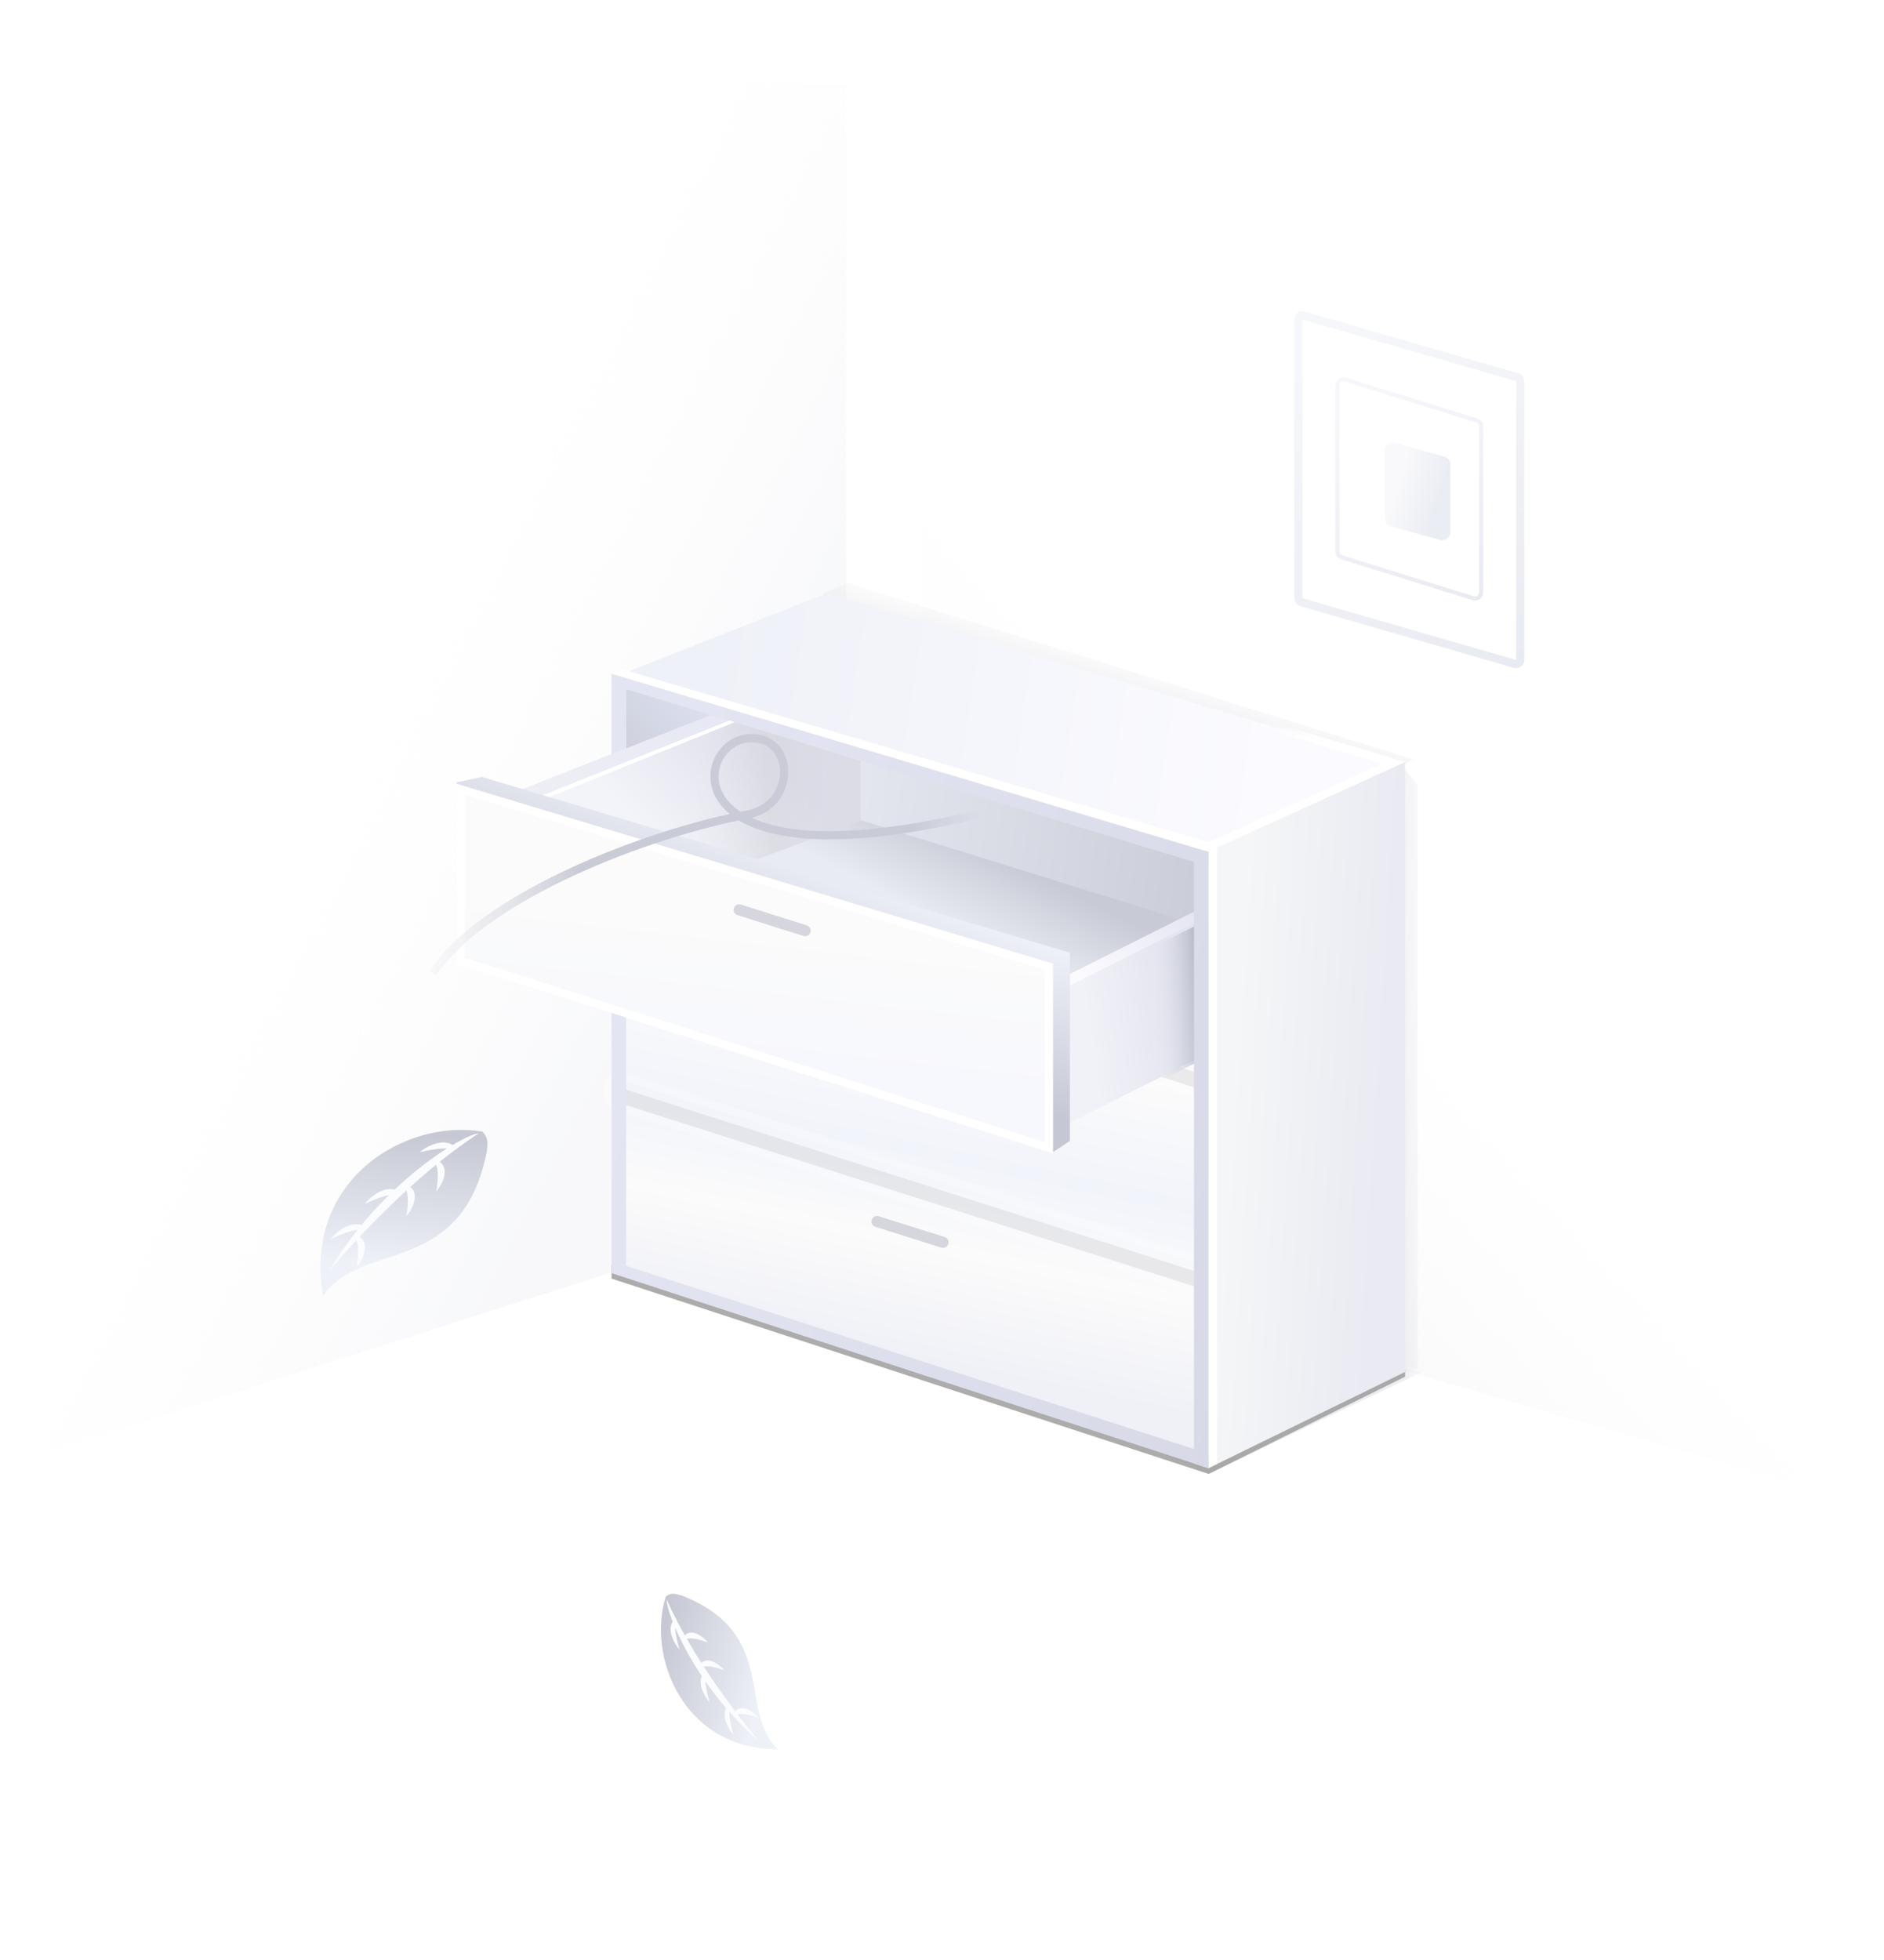 <svg width="201" height="209" viewBox="0 0 201 209" fill="none" xmlns="http://www.w3.org/2000/svg">
<path opacity="0.345" fill-rule="evenodd" clip-rule="evenodd" d="M98.315 1.537L201 0.967V161L98.315 131.257V1.537Z" fill="url(#paint0_linear_947_45087)"/>
<path opacity="0.345" fill-rule="evenodd" clip-rule="evenodd" d="M90.283 9L0 6.682V156.5L90.283 127.72V9Z" fill="url(#paint1_linear_947_45087)"/>
<g filter="url(#filter0_f_947_45087)">
<path d="M151.252 83.713L149.439 81.491V145.668L151.252 146.116V83.713Z" fill="url(#paint2_linear_947_45087)"/>
</g>
<g filter="url(#filter1_f_947_45087)">
<path d="M90.426 62.184L87.778 63.287L148.452 82.342L150.764 80.986L90.426 62.184Z" fill="url(#paint3_linear_947_45087)"/>
</g>
<path opacity="0.5" fill-rule="evenodd" clip-rule="evenodd" d="M103.692 133.948C106.698 133.77 109.712 134.109 112.603 134.951L151.693 146.338L128.958 157.187L80.477 135.325L103.692 133.948Z" fill="url(#paint4_linear_947_45087)"/>
<path d="M128.951 157.204L149.899 146.83V146.079L110.905 131.619L65.247 134.908V136.368L128.951 157.204Z" fill="#979797" fill-opacity="0.8"/>
<path d="M65.243 71.865L128.932 91.344V155.82L65.299 135.404L65.243 71.865Z" fill="url(#paint5_linear_947_45087)"/>
<path d="M86.204 78.635V87.184L66.855 97.211L66.773 73.388L86.204 78.635Z" fill="url(#paint6_linear_947_45087)"/>
<g opacity="0.236">
<g filter="url(#filter2_i_947_45087)">
<path d="M65.692 94.664C65.692 94.069 66.273 93.647 66.839 93.83L128.775 113.897C129.136 114.014 129.381 114.351 129.381 114.731V115.412C129.381 116.008 128.801 116.43 128.235 116.246L66.299 96.179C65.937 96.062 65.692 95.725 65.692 95.345V94.664Z" fill="#B1B4B7"/>
</g>
<path d="M66.974 93.413C66.125 93.138 65.254 93.771 65.254 94.664V95.345C65.254 95.915 65.621 96.42 66.164 96.596L128.1 116.663C128.949 116.938 129.82 116.305 129.82 115.412V114.731C129.82 114.161 129.452 113.656 128.91 113.48L66.974 93.413Z" stroke="white" stroke-width="0.876"/>
</g>
<g opacity="0.236">
<g filter="url(#filter3_i_947_45087)">
<path d="M65.243 116.049C65.243 115.455 65.821 115.033 66.386 115.213L128.322 134.967C128.685 135.083 128.932 135.42 128.932 135.802V136.486C128.932 137.08 128.355 137.501 127.789 137.321L65.853 117.568C65.49 117.452 65.243 117.114 65.243 116.733V116.049Z" fill="#B1B4B7"/>
</g>
<path d="M66.519 114.796C65.671 114.525 64.805 115.158 64.805 116.049V116.733C64.805 117.305 65.175 117.812 65.72 117.985L127.656 137.739C128.504 138.009 129.37 137.376 129.37 136.486V135.802C129.37 135.23 129 134.723 128.455 134.549L66.519 114.796Z" stroke="white" stroke-width="0.876"/>
</g>
<path d="M69.018 91.42L84.881 85.195L129.615 98.781L114.641 105.854L69.018 91.42Z" fill="url(#paint7_linear_947_45087)"/>
<path d="M91.839 79.725L128.9 90.973L128.9 98.98L91.839 87.477L91.839 79.725Z" fill="url(#paint8_linear_947_45087)"/>
<path d="M112.747 104.582L148.838 86.477V98.904L112.747 117.009V104.582Z" fill="url(#paint9_linear_947_45087)"/>
<g filter="url(#filter4_d_947_45087)">
<path d="M114.151 105.472L148.966 87.974V102.592L114.151 120.091V105.472Z" fill="url(#paint10_linear_947_45087)"/>
</g>
<path d="M122.666 101.193L148.966 87.966V102.585L122.666 115.812V101.193Z" fill="url(#paint11_linear_947_45087)"/>
<path d="M128.862 90.802L149.902 81.268L149.902 146.326L128.927 156.585L128.862 90.802Z" fill="url(#paint12_linear_947_45087)"/>
<path d="M66.566 71.806L88.25 63.244L148.663 81.356L128.938 90.321L66.566 71.806Z" fill="url(#paint13_linear_947_45087)" stroke="url(#paint14_linear_947_45087)" stroke-width="0.876"/>
<path fill-rule="evenodd" clip-rule="evenodd" d="M129.829 90.089V156.145L128.93 156.579L103.733 147.821L128.43 155.592V90.764L66.296 73.063V134.81L65.348 134.48L65.244 71.862L66.391 71.385L129.829 90.089Z" fill="white"/>
<path d="M65.243 73.03L66.797 73.418V135.004L65.243 134.502V73.03Z" fill="url(#paint15_linear_947_45087)"/>
<path d="M65.243 73.03V71.865L128.932 90.853V92.407L65.243 73.03Z" fill="url(#paint16_linear_947_45087)"/>
<path d="M65.243 135.783V134.502L128.932 155.04V156.593L65.243 135.783Z" fill="url(#paint17_linear_947_45087)"/>
<path d="M127.379 90.465L128.932 90.853V156.593L127.379 156.101V90.465Z" fill="url(#paint18_linear_947_45087)"/>
<path d="M54.851 84.513L75.848 76.255L78.993 77.193L58.215 85.411L54.851 84.513Z" fill="url(#paint19_linear_947_45087)"/>
<path d="M54.958 85.997L77.84 76.844L82.112 78.273L81.462 81.613L54.958 91.169V85.997Z" fill="white"/>
<path d="M56.692 85.79L78.386 77.024L91.853 81.124V87.502L56.692 100.59V85.79Z" fill="url(#paint20_linear_947_45087)"/>
<path d="M74.351 78.722L78.386 77.024L91.853 81.124V87.502L74.351 94.058V78.722Z" fill="url(#paint21_linear_947_45087)"/>
<path d="M114.146 121.684L112.364 122.863L48.721 101.612V83.439L51.417 82.864L114.146 101.612V121.684Z" fill="url(#paint22_linear_947_45087)"/>
<path d="M49.15 102.459V84.176L111.911 103.105V122.409L49.15 102.459Z" fill="url(#paint23_linear_947_45087)" stroke="white" stroke-width="0.876"/>
<path d="M78.537 97.536C77.965 97.155 78.389 96.268 79.044 96.475L86.07 98.691C86.123 98.708 86.173 98.732 86.22 98.763C86.792 99.143 86.368 100.03 85.713 99.823L78.687 97.607C78.634 97.591 78.584 97.567 78.537 97.536Z" fill="#D6D6DE"/>
<path d="M93.246 130.773C92.674 130.393 93.098 129.506 93.753 129.713L100.779 131.929C100.832 131.946 100.882 131.97 100.928 132.001C101.501 132.381 101.077 133.268 100.421 133.061L93.396 130.845C93.343 130.828 93.293 130.804 93.246 130.773Z" fill="#D6D6DE"/>
<path d="M104.25 86.875C71.787 94.676 73.761 79.358 79.751 78.75C84.787 78.238 85.125 85.875 79.75 86.875C69.113 88.854 51.667 95.546 46.171 103.788" stroke="url(#paint24_linear_947_45087)" stroke-width="0.876"/>
<g filter="url(#filter5_d_947_45087)">
<path d="M44.059 109.088C44.784 109.722 44.6 110.472 44.564 111.127C41.93 124.653 31.201 120.589 27.072 126.62C24.939 114.04 36.061 107.704 44.059 109.088Z" fill="url(#paint25_linear_947_45087)"/>
<path d="M27.759 123.906C30.31 120.891 36.898 113.647 43.7 109.271C42.136 109.345 33.417 114.411 27.759 123.906Z" fill="#FBFCFF"/>
<path d="M30.661 123.527C31.859 122.038 31.922 120.486 30.484 120.135C30.548 120.772 31.083 120.932 30.661 123.527Z" fill="#FBFCFF"/>
<path d="M35.97 118.118C37.168 116.63 37.232 115.078 35.794 114.727C35.857 115.364 36.392 115.524 35.97 118.118Z" fill="#FBFCFF"/>
<path d="M39.161 115.467C40.359 113.978 40.422 112.427 38.984 112.075C39.048 112.712 39.583 112.872 39.161 115.467Z" fill="#FBFCFF"/>
<path d="M27.905 120.539C29.133 119.067 30.845 118.453 31.762 119.44C31.026 119.623 30.653 119.266 27.905 120.539Z" fill="#FBFCFF"/>
<path d="M31.53 116.79C32.758 115.318 34.47 114.704 35.387 115.691C34.651 115.874 34.278 115.517 31.53 116.79Z" fill="#FBFCFF"/>
<path d="M37.354 111.295C38.849 110.095 40.648 109.831 41.352 110.979C40.595 111.014 40.299 110.59 37.354 111.295Z" fill="#FBFCFF"/>
</g>
<g filter="url(#filter6_d_947_45087)">
<path d="M59.636 161.511C60.218 161.011 60.791 161.266 61.304 161.388C71.702 165.439 67.285 173.6 71.59 177.811C61.404 177.774 57.643 167.827 59.636 161.511Z" fill="url(#paint26_linear_947_45087)"/>
<path d="M69.52 176.869C67.423 174.368 62.435 167.983 59.739 161.829C59.622 163.113 62.649 170.925 69.52 176.869Z" fill="#FBFCFF"/>
<path d="M69.546 174.454C68.504 173.269 67.284 172.998 66.845 174.119C67.356 174.157 67.542 173.744 69.546 174.454Z" fill="#FBFCFF"/>
<path d="M65.867 169.369C64.824 168.184 63.605 167.913 63.165 169.034C63.676 169.073 63.862 168.66 65.867 169.369Z" fill="#FBFCFF"/>
<path d="M64.129 166.398C63.087 165.213 61.867 164.943 61.428 166.064C61.939 166.102 62.125 165.689 64.129 166.398Z" fill="#FBFCFF"/>
<path d="M66.875 176.276C65.849 175.069 65.556 173.589 66.439 172.981C66.501 173.606 66.177 173.86 66.875 176.276Z" fill="#FBFCFF"/>
<path d="M64.318 172.796C63.293 171.589 62.999 170.109 63.883 169.502C63.945 170.126 63.621 170.38 64.318 172.796Z" fill="#FBFCFF"/>
<path d="M61.11 167.184C60.085 165.977 59.791 164.497 60.675 163.889C60.737 164.514 60.413 164.768 61.11 167.184Z" fill="#FBFCFF"/>
</g>
<g filter="url(#filter7_d_947_45087)">
<path fill-rule="evenodd" clip-rule="evenodd" d="M138.084 34.077C138.084 33.494 138.643 33.073 139.204 33.235L161.992 39.813C162.367 39.922 162.626 40.265 162.626 40.656V70.385C162.626 70.968 162.066 71.388 161.506 71.227L138.717 64.648C138.342 64.54 138.084 64.196 138.084 63.806V34.077Z" fill="white"/>
<path d="M138.522 34.077C138.522 33.785 138.802 33.575 139.082 33.656L161.871 40.234C162.058 40.289 162.187 40.46 162.187 40.656V70.385C162.187 70.676 161.908 70.886 161.628 70.806L138.839 64.227C138.651 64.173 138.522 64.001 138.522 63.806V34.077Z" stroke="url(#paint27_linear_947_45087)" stroke-width="0.876"/>
</g>
<path d="M142.686 41.114C142.686 40.671 143.115 40.355 143.539 40.487L157.562 44.85C157.837 44.935 158.024 45.19 158.024 45.478V63.175C158.024 63.618 157.595 63.934 157.172 63.803L143.148 59.439C142.873 59.354 142.686 59.1 142.686 58.812V41.114Z" fill="white" stroke="url(#paint28_linear_947_45087)" stroke-width="0.438"/>
<g filter="url(#filter8_i_947_45087)">
<path fill-rule="evenodd" clip-rule="evenodd" d="M146.85 48.088C146.85 47.508 147.402 47.088 147.96 47.243L153.219 48.699C153.599 48.804 153.862 49.149 153.862 49.543V56.74C153.862 57.319 153.31 57.739 152.751 57.584L147.492 56.129C147.113 56.024 146.85 55.678 146.85 55.284V48.088Z" fill="url(#paint29_linear_947_45087)"/>
</g>
<defs>
<filter id="filter0_f_947_45087" x="148.563" y="80.614" width="3.565" height="66.379" filterUnits="userSpaceOnUse" color-interpolation-filters="sRGB">
<feFlood flood-opacity="0" result="BackgroundImageFix"/>
<feBlend mode="normal" in="SourceGraphic" in2="BackgroundImageFix" result="shape"/>
<feGaussianBlur stdDeviation="0.438" result="effect1_foregroundBlur_947_45087"/>
</filter>
<filter id="filter1_f_947_45087" x="86.902" y="61.308" width="64.738" height="21.91" filterUnits="userSpaceOnUse" color-interpolation-filters="sRGB">
<feFlood flood-opacity="0" result="BackgroundImageFix"/>
<feBlend mode="normal" in="SourceGraphic" in2="BackgroundImageFix" result="shape"/>
<feGaussianBlur stdDeviation="0.438" result="effect1_foregroundBlur_947_45087"/>
</filter>
<filter id="filter2_i_947_45087" x="64.815" y="92.909" width="65.442" height="25.134" filterUnits="userSpaceOnUse" color-interpolation-filters="sRGB">
<feFlood flood-opacity="0" result="BackgroundImageFix"/>
<feBlend mode="normal" in="SourceGraphic" in2="BackgroundImageFix" result="shape"/>
<feColorMatrix in="SourceAlpha" type="matrix" values="0 0 0 0 0 0 0 0 0 0 0 0 0 0 0 0 0 0 127 0" result="hardAlpha"/>
<feOffset dy="0.876"/>
<feGaussianBlur stdDeviation="1.315"/>
<feComposite in2="hardAlpha" operator="arithmetic" k2="-1" k3="1"/>
<feColorMatrix type="matrix" values="0 0 0 0 0.211 0 0 0 0 0.217 0 0 0 0 0.307 0 0 0 1 0"/>
<feBlend mode="normal" in2="shape" result="effect1_innerShadow_947_45087"/>
</filter>
<filter id="filter3_i_947_45087" x="64.366" y="114.294" width="65.442" height="24.823" filterUnits="userSpaceOnUse" color-interpolation-filters="sRGB">
<feFlood flood-opacity="0" result="BackgroundImageFix"/>
<feBlend mode="normal" in="SourceGraphic" in2="BackgroundImageFix" result="shape"/>
<feColorMatrix in="SourceAlpha" type="matrix" values="0 0 0 0 0 0 0 0 0 0 0 0 0 0 0 0 0 0 127 0" result="hardAlpha"/>
<feOffset dy="0.876"/>
<feGaussianBlur stdDeviation="1.315"/>
<feComposite in2="hardAlpha" operator="arithmetic" k2="-1" k3="1"/>
<feColorMatrix type="matrix" values="0 0 0 0 0.211 0 0 0 0 0.217 0 0 0 0 0.307 0 0 0 1 0"/>
<feBlend mode="normal" in2="shape" result="effect1_innerShadow_947_45087"/>
</filter>
<filter id="filter4_d_947_45087" x="113.45" y="87.974" width="35.516" height="32.117" filterUnits="userSpaceOnUse" color-interpolation-filters="sRGB">
<feFlood flood-opacity="0" result="BackgroundImageFix"/>
<feColorMatrix in="SourceAlpha" type="matrix" values="0 0 0 0 0 0 0 0 0 0 0 0 0 0 0 0 0 0 127 0" result="hardAlpha"/>
<feOffset dx="-0.701"/>
<feComposite in2="hardAlpha" operator="out"/>
<feColorMatrix type="matrix" values="0 0 0 0 1 0 0 0 0 1 0 0 0 0 1 0 0 0 1 0"/>
<feBlend mode="normal" in2="BackgroundImageFix" result="effect1_dropShadow_947_45087"/>
<feBlend mode="normal" in="SourceGraphic" in2="effect1_dropShadow_947_45087" result="shape"/>
</filter>
<filter id="filter5_d_947_45087" x="26.806" y="108.901" width="30.466" height="34.599" filterUnits="userSpaceOnUse" color-interpolation-filters="sRGB">
<feFlood flood-opacity="0" result="BackgroundImageFix"/>
<feColorMatrix in="SourceAlpha" type="matrix" values="0 0 0 0 0 0 0 0 0 0 0 0 0 0 0 0 0 0 127 0" result="hardAlpha"/>
<feOffset dx="7.385" dy="11.605"/>
<feGaussianBlur stdDeviation="2.638"/>
<feComposite in2="hardAlpha" operator="out"/>
<feColorMatrix type="matrix" values="0 0 0 0 0 0 0 0 0 0 0 0 0 0 0 0 0 0 0.03 0"/>
<feBlend mode="normal" in2="BackgroundImageFix" result="effect1_dropShadow_947_45087"/>
<feBlend mode="normal" in="SourceGraphic" in2="effect1_dropShadow_947_45087" result="shape"/>
</filter>
<filter id="filter6_d_947_45087" x="59.121" y="161.214" width="27.369" height="28.868" filterUnits="userSpaceOnUse" color-interpolation-filters="sRGB">
<feFlood flood-opacity="0" result="BackgroundImageFix"/>
<feColorMatrix in="SourceAlpha" type="matrix" values="0 0 0 0 0 0 0 0 0 0 0 0 0 0 0 0 0 0 127 0" result="hardAlpha"/>
<feOffset dx="11.394" dy="8.765"/>
<feGaussianBlur stdDeviation="1.753"/>
<feComposite in2="hardAlpha" operator="out"/>
<feColorMatrix type="matrix" values="0 0 0 0 0 0 0 0 0 0 0 0 0 0 0 0 0 0 0.02 0"/>
<feBlend mode="normal" in2="BackgroundImageFix" result="effect1_dropShadow_947_45087"/>
<feBlend mode="normal" in="SourceGraphic" in2="effect1_dropShadow_947_45087" result="shape"/>
</filter>
<filter id="filter7_d_947_45087" x="137.207" y="32.324" width="26.295" height="39.815" filterUnits="userSpaceOnUse" color-interpolation-filters="sRGB">
<feFlood flood-opacity="0" result="BackgroundImageFix"/>
<feColorMatrix in="SourceAlpha" type="matrix" values="0 0 0 0 0 0 0 0 0 0 0 0 0 0 0 0 0 0 127 0" result="hardAlpha"/>
<feOffset/>
<feGaussianBlur stdDeviation="0.438"/>
<feColorMatrix type="matrix" values="0 0 0 0 0 0 0 0 0 0 0 0 0 0 0 0 0 0 0.056 0"/>
<feBlend mode="normal" in2="BackgroundImageFix" result="effect1_dropShadow_947_45087"/>
<feBlend mode="normal" in="SourceGraphic" in2="effect1_dropShadow_947_45087" result="shape"/>
</filter>
<filter id="filter8_i_947_45087" x="146.85" y="47.211" width="7.012" height="10.406" filterUnits="userSpaceOnUse" color-interpolation-filters="sRGB">
<feFlood flood-opacity="0" result="BackgroundImageFix"/>
<feBlend mode="normal" in="SourceGraphic" in2="BackgroundImageFix" result="shape"/>
<feColorMatrix in="SourceAlpha" type="matrix" values="0 0 0 0 0 0 0 0 0 0 0 0 0 0 0 0 0 0 127 0" result="hardAlpha"/>
<feOffset dx="0.876"/>
<feComposite in2="hardAlpha" operator="arithmetic" k2="-1" k3="1"/>
<feColorMatrix type="matrix" values="0 0 0 0 0.886 0 0 0 0 0.893 0 0 0 0 0.917 0 0 0 1 0"/>
<feBlend mode="normal" in2="shape" result="effect1_innerShadow_947_45087"/>
</filter>
<linearGradient id="paint0_linear_947_45087" x1="121.5" y1="65.5" x2="86.475" y2="97.668" gradientUnits="userSpaceOnUse">
<stop stop-color="white" stop-opacity="0"/>
<stop offset="1" stop-color="#E0E2E8"/>
</linearGradient>
<linearGradient id="paint1_linear_947_45087" x1="40.5" y1="57" x2="91.64" y2="83.266" gradientUnits="userSpaceOnUse">
<stop stop-color="white" stop-opacity="0"/>
<stop offset="0.823" stop-color="#EAECF2"/>
</linearGradient>
<linearGradient id="paint2_linear_947_45087" x1="144.534" y1="96.573" x2="158.72" y2="96.491" gradientUnits="userSpaceOnUse">
<stop offset="0.059" stop-color="#BABBCA" stop-opacity="0.501"/>
<stop offset="0.805" stop-color="white" stop-opacity="0.01"/>
</linearGradient>
<linearGradient id="paint3_linear_947_45087" x1="100.278" y1="73.108" x2="104.251" y2="59.489" gradientUnits="userSpaceOnUse">
<stop offset="0.059" stop-color="#BABBCA" stop-opacity="0.501"/>
<stop offset="0.805" stop-color="white" stop-opacity="0.01"/>
</linearGradient>
<linearGradient id="paint4_linear_947_45087" x1="149.445" y1="144.352" x2="152.831" y2="143.8" gradientUnits="userSpaceOnUse">
<stop stop-color="#BABBCA" stop-opacity="0.501"/>
<stop offset="1" stop-color="white" stop-opacity="0.01"/>
</linearGradient>
<linearGradient id="paint5_linear_947_45087" x1="106.242" y1="101.264" x2="97.088" y2="144.817" gradientUnits="userSpaceOnUse">
<stop offset="0.23" stop-color="#FBFBFB"/>
<stop offset="0.51" stop-color="#F2F4FB"/>
<stop offset="0.729" stop-color="#FBFBFB"/>
<stop offset="1" stop-color="#F0F1F7"/>
</linearGradient>
<linearGradient id="paint6_linear_947_45087" x1="66.855" y1="84.259" x2="77.919" y2="75.004" gradientUnits="userSpaceOnUse">
<stop stop-color="#CACCD7"/>
<stop offset="1" stop-color="#DFE3F3"/>
</linearGradient>
<linearGradient id="paint7_linear_947_45087" x1="104.128" y1="89.972" x2="99.963" y2="98.137" gradientUnits="userSpaceOnUse">
<stop stop-color="#C8CBD5"/>
<stop offset="1" stop-color="#E9EBF3"/>
</linearGradient>
<linearGradient id="paint8_linear_947_45087" x1="87.438" y1="83.447" x2="129.473" y2="88.749" gradientUnits="userSpaceOnUse">
<stop stop-color="#E7E9F2"/>
<stop offset="1" stop-color="#CACCD7"/>
</linearGradient>
<linearGradient id="paint9_linear_947_45087" x1="127.893" y1="98.199" x2="117.682" y2="110.262" gradientUnits="userSpaceOnUse">
<stop stop-color="#E6E6F2"/>
<stop offset="0.802" stop-color="#FBFBFF"/>
</linearGradient>
<linearGradient id="paint10_linear_947_45087" x1="126.884" y1="111.318" x2="117.329" y2="112.649" gradientUnits="userSpaceOnUse">
<stop stop-color="#E2E4EE"/>
<stop offset="1" stop-color="#F1F1F8"/>
</linearGradient>
<linearGradient id="paint11_linear_947_45087" x1="128.739" y1="109.772" x2="122.794" y2="110.142" gradientUnits="userSpaceOnUse">
<stop stop-color="#ABAEBF"/>
<stop offset="1" stop-color="#F1F1F8" stop-opacity="0"/>
</linearGradient>
<linearGradient id="paint12_linear_947_45087" x1="128.932" y1="156.597" x2="146.022" y2="157.641" gradientUnits="userSpaceOnUse">
<stop stop-color="#F5F6F7"/>
<stop offset="1" stop-color="#E9EAF2"/>
</linearGradient>
<linearGradient id="paint13_linear_947_45087" x1="76.709" y1="63.59" x2="138.705" y2="72.763" gradientUnits="userSpaceOnUse">
<stop stop-color="#EFF1F8"/>
<stop offset="1" stop-color="#FBFBFF"/>
</linearGradient>
<linearGradient id="paint14_linear_947_45087" x1="138.685" y1="79.925" x2="136.578" y2="76.765" gradientUnits="userSpaceOnUse">
<stop stop-color="white"/>
<stop offset="1" stop-color="white" stop-opacity="0"/>
</linearGradient>
<linearGradient id="paint15_linear_947_45087" x1="65.243" y1="113" x2="136.947" y2="130.218" gradientUnits="userSpaceOnUse">
<stop stop-color="#E3E5F2"/>
<stop offset="1" stop-color="#D7D9E6"/>
</linearGradient>
<linearGradient id="paint16_linear_947_45087" x1="65.243" y1="113" x2="136.947" y2="130.218" gradientUnits="userSpaceOnUse">
<stop stop-color="#E3E5F2"/>
<stop offset="1" stop-color="#D7D9E6"/>
</linearGradient>
<linearGradient id="paint17_linear_947_45087" x1="65.243" y1="113" x2="136.947" y2="130.218" gradientUnits="userSpaceOnUse">
<stop stop-color="#E3E5F2"/>
<stop offset="1" stop-color="#D7D9E6"/>
</linearGradient>
<linearGradient id="paint18_linear_947_45087" x1="65.243" y1="113" x2="136.947" y2="130.218" gradientUnits="userSpaceOnUse">
<stop stop-color="#E3E5F2"/>
<stop offset="1" stop-color="#D7D9E6"/>
</linearGradient>
<linearGradient id="paint19_linear_947_45087" x1="80.017" y1="75.364" x2="62.198" y2="93.893" gradientUnits="userSpaceOnUse">
<stop stop-color="#E5E7F4"/>
<stop offset="1" stop-color="#EFEFF5"/>
</linearGradient>
<linearGradient id="paint20_linear_947_45087" x1="83.511" y1="81.617" x2="72.684" y2="92.366" gradientUnits="userSpaceOnUse">
<stop stop-color="#DFDFEC"/>
<stop offset="0.994" stop-color="#F3F4F9"/>
</linearGradient>
<linearGradient id="paint21_linear_947_45087" x1="90.023" y1="90.57" x2="70.871" y2="92.117" gradientUnits="userSpaceOnUse">
<stop stop-color="#D6D7DE" stop-opacity="0.36"/>
<stop offset="0.391" stop-color="#D4D4DB" stop-opacity="0.55"/>
<stop offset="0.994" stop-color="#F3F4F9" stop-opacity="0"/>
</linearGradient>
<linearGradient id="paint22_linear_947_45087" x1="64.465" y1="82.396" x2="58.467" y2="97.556" gradientUnits="userSpaceOnUse">
<stop stop-color="#EEF0F8"/>
<stop offset="1" stop-color="#C5C8D4"/>
</linearGradient>
<linearGradient id="paint23_linear_947_45087" x1="89.227" y1="99.182" x2="87.529" y2="114.047" gradientUnits="userSpaceOnUse">
<stop stop-color="#FBFBFB"/>
<stop offset="1" stop-color="#F7F8FD"/>
</linearGradient>
<linearGradient id="paint24_linear_947_45087" x1="37.453" y1="99.761" x2="105.182" y2="95.308" gradientUnits="userSpaceOnUse">
<stop stop-color="white" stop-opacity="0"/>
<stop offset="0.364" stop-color="#C9CBD6"/>
<stop offset="0.633" stop-color="#C9CBD6"/>
<stop offset="0.892" stop-color="#C9CBD6"/>
<stop offset="1" stop-color="#C9CBD6" stop-opacity="0"/>
</linearGradient>
<linearGradient id="paint25_linear_947_45087" x1="36.041" y1="123.689" x2="37.657" y2="109.165" gradientUnits="userSpaceOnUse">
<stop stop-color="#EFF1F9"/>
<stop offset="1" stop-color="#C6C8D3"/>
</linearGradient>
<linearGradient id="paint26_linear_947_45087" x1="70.279" y1="170.097" x2="58.853" y2="167.231" gradientUnits="userSpaceOnUse">
<stop stop-color="#EFF1F9"/>
<stop offset="1" stop-color="#C6C8D3"/>
</linearGradient>
<linearGradient id="paint27_linear_947_45087" x1="137.109" y1="39.642" x2="154.998" y2="74.85" gradientUnits="userSpaceOnUse">
<stop stop-color="#F6F7FA"/>
<stop offset="1" stop-color="#E9EBF2"/>
</linearGradient>
<linearGradient id="paint28_linear_947_45087" x1="141.84" y1="44.09" x2="152.665" y2="66.216" gradientUnits="userSpaceOnUse">
<stop stop-color="#F6F7FA"/>
<stop offset="1" stop-color="#E9EBF2"/>
</linearGradient>
<linearGradient id="paint29_linear_947_45087" x1="147.994" y1="52.322" x2="152.475" y2="53.752" gradientUnits="userSpaceOnUse">
<stop stop-color="#F9F9FB"/>
<stop offset="1" stop-color="#EBEDF4"/>
</linearGradient>
</defs>
</svg>
